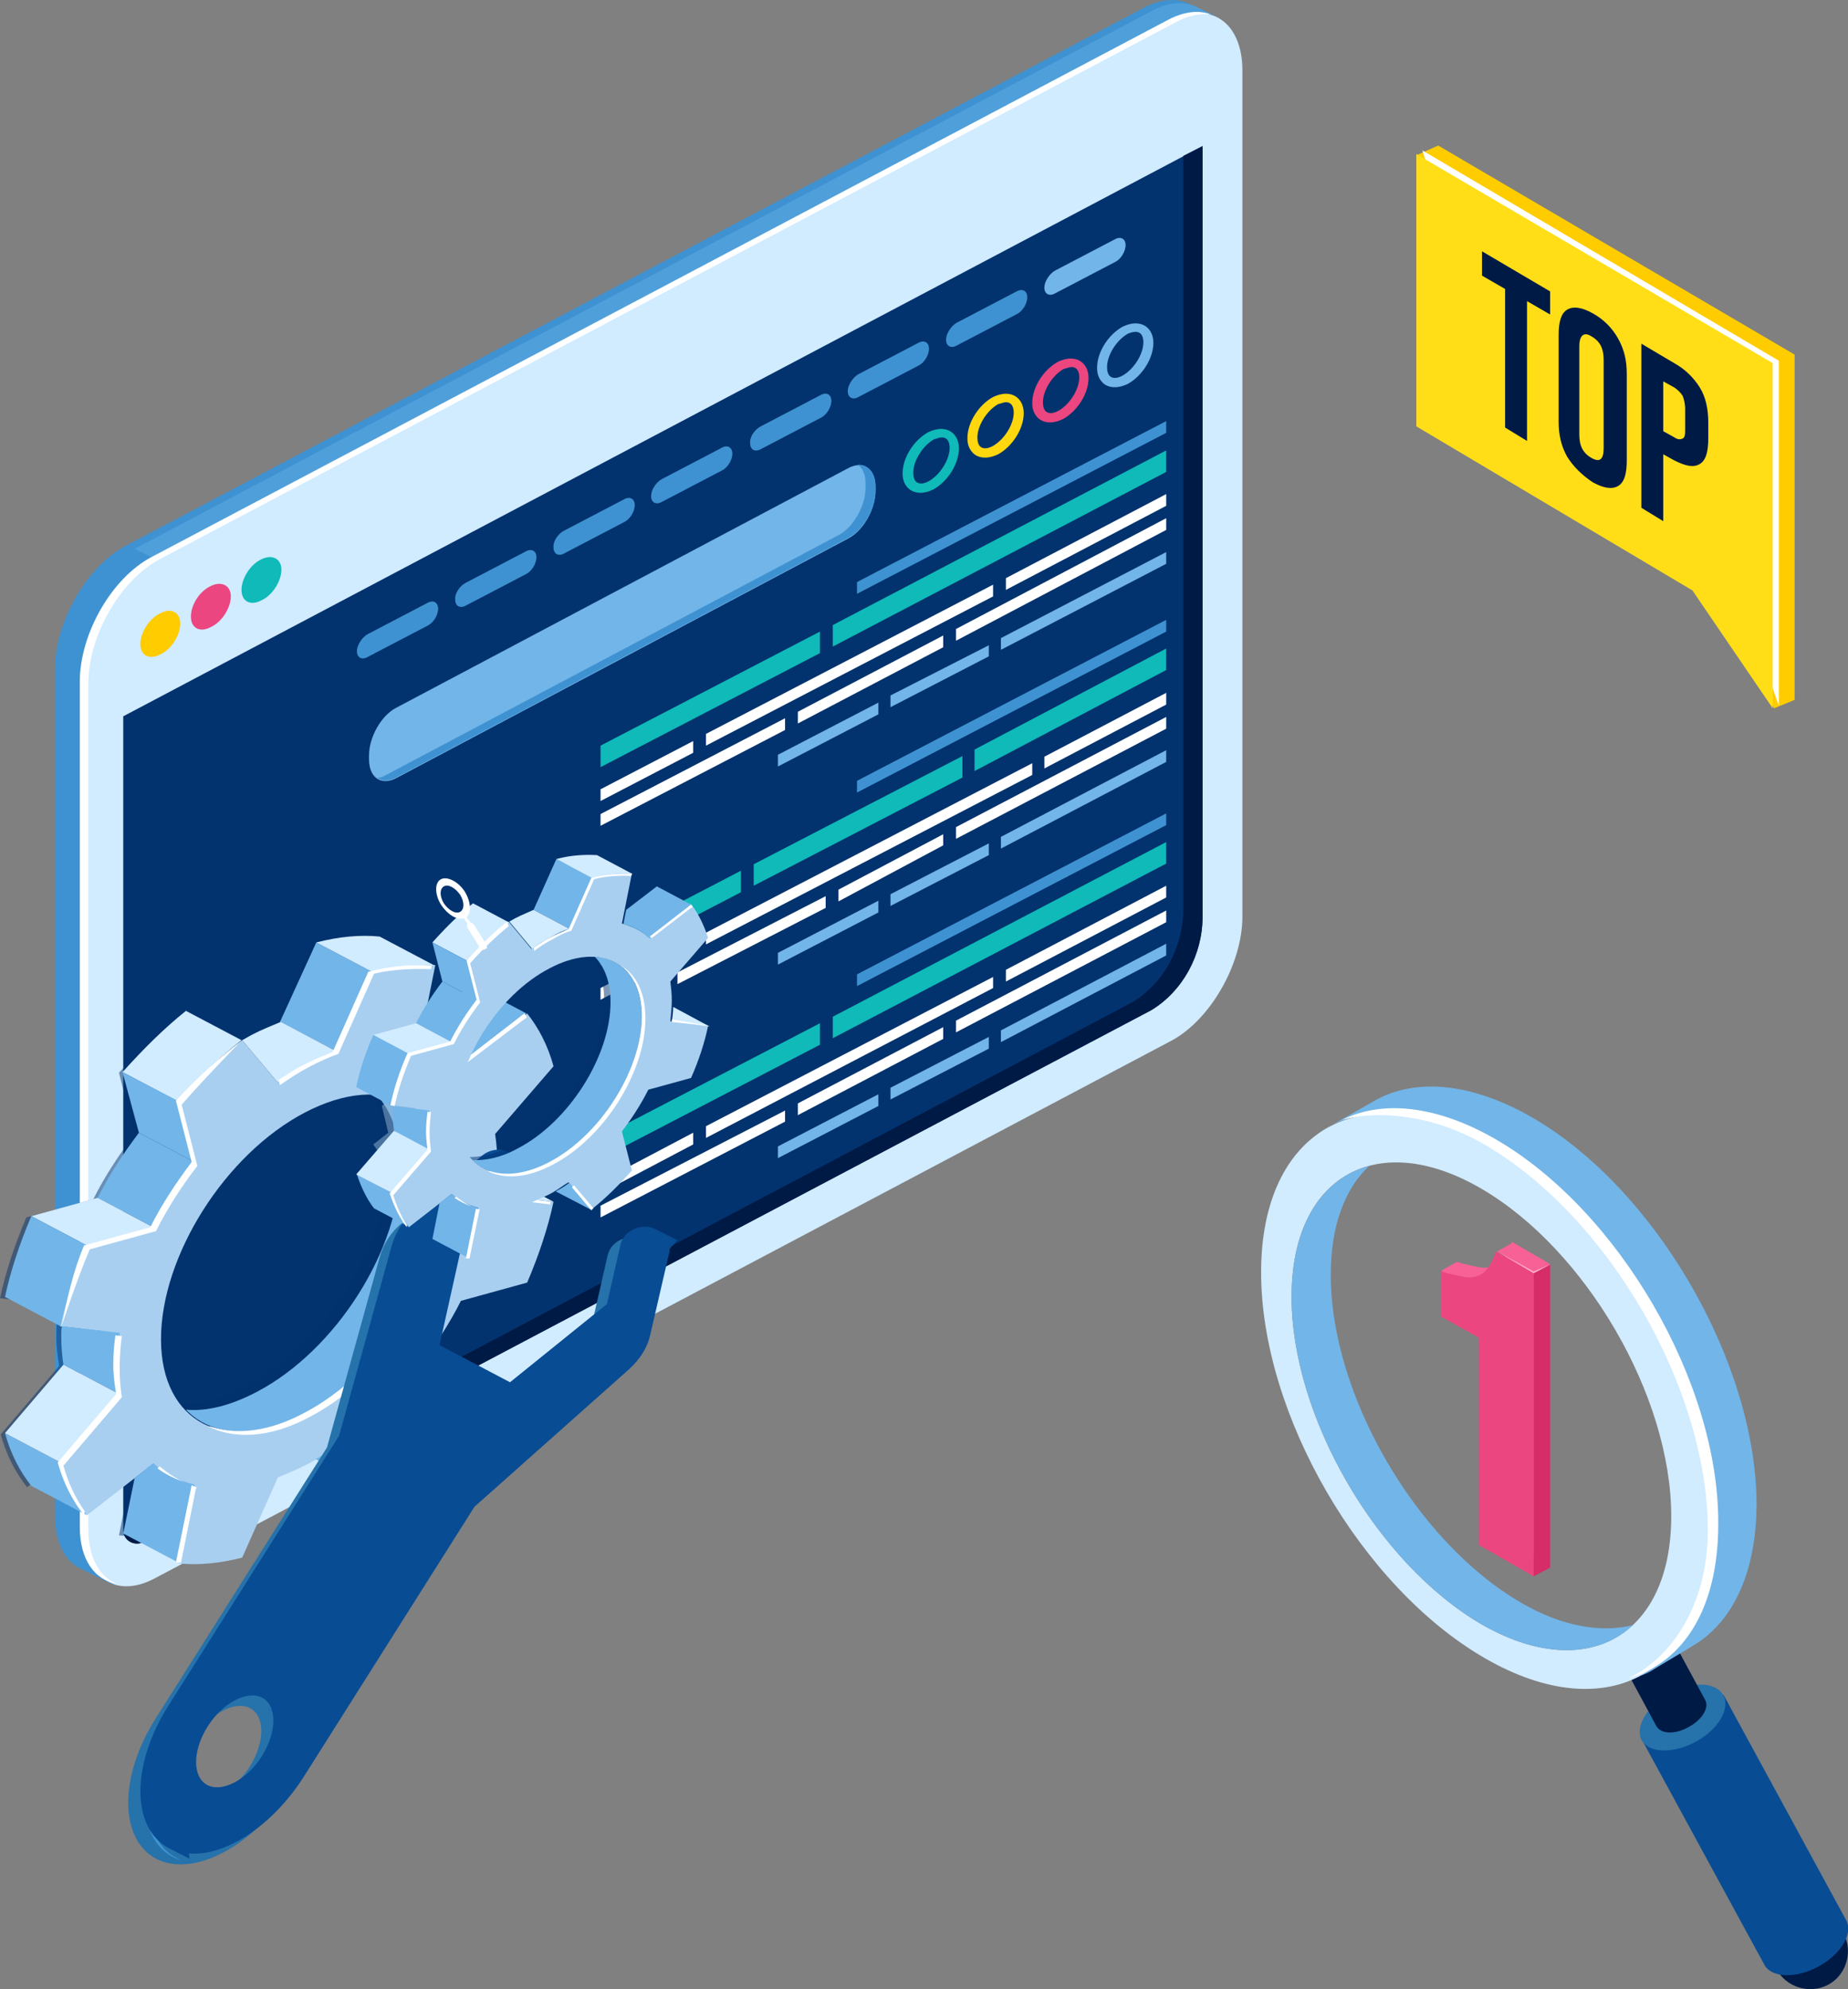 <svg width="381" height="410" viewBox="0 0 381 410" fill="none" xmlns="http://www.w3.org/2000/svg">
<rect x="0" y="0" width="381" height="410" fill="#808080" stroke="none"/>
<path d="M31.872 325.335L241.46 214.528C249.538 210.23 256.147 198.679 256.147 188.874V14.536C256.147 4.597 249.538 0.03 241.46 4.328L31.872 115.136C23.794 119.434 17.184 130.985 17.184 140.79V315.128C17.184 325.067 23.794 329.633 31.872 325.335Z" fill="#D1EBFF"/>
<path d="M25.997 112.451L235.731 1.643C238.963 -0.103 241.9 -0.372 244.397 0.434C244.691 0.568 250.419 3.255 250.713 3.389C248.216 2.314 244.984 2.449 241.606 4.329L31.872 115.137C23.794 119.435 17.184 130.852 17.184 140.791V315.129C17.184 321.307 19.681 325.336 23.647 326.545C23.353 326.545 22.912 326.411 22.325 326.142C22.178 326.008 16.009 323.053 15.862 322.919C13.072 321.173 11.309 317.412 11.309 312.308V138.105C11.309 128.165 17.919 116.615 25.997 112.451Z" fill="#3F92D1"/>
<path d="M27.759 113.121L237.347 2.313C240.578 0.567 243.516 0.299 246.013 1.105C246.306 1.239 250.419 3.254 250.713 3.388C248.216 2.313 244.984 2.448 241.606 4.328L31.872 115.136L27.759 113.121Z" fill="#4F9FDB"/>
<path d="M31.137 114.867L240.872 4.06C244.25 2.313 247.188 2.045 249.684 2.985C247.628 2.716 245.131 3.119 242.635 4.462L32.9 115.27C24.822 119.568 18.212 130.985 18.212 140.924V315.262C18.212 321.037 20.562 325.067 24.087 326.41C19.534 325.738 16.45 321.44 16.45 314.725V140.521C16.45 130.582 23.059 119.165 31.137 114.867Z" fill="white"/>
<path d="M247.922 30.116V189.008C247.922 196.798 243.81 204.32 237.347 208.215L29.962 317.68C29.815 317.68 29.815 317.814 29.668 317.814C27.759 318.754 25.409 317.545 25.409 315.531V147.64L247.922 30.116Z" fill="#03336E"/>
<path d="M25.703 316.337C25.85 316.202 25.997 316.202 25.997 316.202L233.382 206.603C239.844 202.842 243.956 195.187 243.956 187.396V32.131L247.922 30.116V189.008C247.922 196.798 243.81 204.32 237.347 208.215L29.962 317.68C29.815 317.68 29.815 317.814 29.668 317.814C28.053 318.62 26.143 317.948 25.703 316.337C25.703 316.471 25.703 316.471 25.703 316.337Z" fill="#001A46"/>
<path d="M37.159 128.567C37.159 130.851 35.396 133.806 33.047 134.88C30.843 136.089 28.934 135.149 28.934 132.731C28.934 130.448 30.697 127.493 33.047 126.418C35.25 125.21 37.159 126.15 37.159 128.567Z" fill="#FFCC00"/>
<path d="M47.587 122.926C47.587 125.21 45.824 128.164 43.474 129.239C41.271 130.448 39.362 129.508 39.362 127.09C39.362 124.672 41.124 121.852 43.474 120.777C45.678 119.703 47.587 120.643 47.587 122.926Z" fill="#EB4680"/>
<path d="M58.015 117.419C58.015 119.703 56.252 122.658 53.903 123.732C51.699 124.941 49.79 124.001 49.79 121.583C49.79 119.3 51.553 116.345 53.903 115.27C56.106 114.196 58.015 115.136 58.015 117.419Z" fill="#0FBAB8"/>
<path d="M217.519 55.77L229.857 49.323C231.032 48.651 232.06 49.189 232.06 50.532C232.06 51.875 231.032 53.487 229.857 54.024L217.519 60.471C216.344 61.142 215.316 60.605 215.316 59.262C215.316 58.053 216.344 56.441 217.519 55.77Z" fill="#72B5E8"/>
<path d="M197.251 66.515L209.588 60.068C210.763 59.396 211.791 59.934 211.791 61.277C211.791 62.62 210.763 64.232 209.588 64.769L197.251 71.216C196.076 71.887 195.048 71.35 195.048 70.007C195.048 68.798 196.076 67.186 197.251 66.515Z" fill="#3F92D1"/>
<path d="M176.982 77.126L189.32 70.679C190.495 70.007 191.523 70.544 191.523 71.888C191.523 73.231 190.495 74.842 189.32 75.38L176.982 81.827C175.807 82.498 174.779 81.961 174.779 80.618C174.779 79.409 175.807 77.797 176.982 77.126Z" fill="#3F92D1"/>
<path d="M156.861 87.871L169.198 81.424C170.373 80.752 171.401 81.289 171.401 82.632C171.401 83.976 170.373 85.587 169.198 86.125L156.861 92.572C155.686 93.243 154.657 92.706 154.657 91.363C154.511 90.154 155.539 88.542 156.861 87.871Z" fill="#3F92D1"/>
<path d="M136.445 98.75L148.783 92.303C149.958 91.632 150.986 92.169 150.986 93.512C150.986 94.855 149.958 96.467 148.783 97.004L136.445 103.451C135.27 104.123 134.242 103.585 134.242 102.242C134.242 100.899 135.27 99.422 136.445 98.75ZM116.324 109.361L128.661 102.914C129.836 102.242 130.864 102.779 130.864 104.123C130.864 105.466 129.836 107.077 128.661 107.615L116.324 114.062C115.149 114.733 114.12 114.196 114.12 112.853C113.974 111.644 115.002 110.032 116.324 109.361ZM96.055 120.106L108.392 113.659C109.567 112.987 110.596 113.524 110.596 114.868C110.596 116.211 109.567 117.822 108.392 118.36L96.055 124.807C94.88 125.478 93.852 124.941 93.852 123.598C93.705 122.389 94.733 120.777 96.055 120.106ZM75.787 130.716L88.124 124.269C89.299 123.598 90.327 124.135 90.327 125.478C90.327 126.821 89.299 128.433 88.124 128.97L75.787 135.417C74.612 136.089 73.584 135.552 73.584 134.209C73.584 133 74.612 131.388 75.787 130.716Z" fill="#3F92D1"/>
<path d="M183.592 145.759V143.342L203.86 133V135.283L183.592 145.759Z" fill="#72B5E8"/>
<path d="M240.431 86.796V89.214L176.688 122.389V119.971L240.431 86.796Z" fill="#3F92D1"/>
<path d="M197.104 129.642L240.431 106.809V109.226L197.104 132.06V129.642Z" fill="white"/>
<path d="M171.695 128.836L240.431 92.84V97.272L171.695 133.268V128.836Z" fill="#0FBAB8"/>
<path d="M207.385 119.165L240.431 101.839V104.257L207.385 121.583V119.165Z" fill="white"/>
<path d="M204.741 120.509V122.926L145.551 153.684V151.266L204.741 120.509Z" fill="white"/>
<path d="M194.46 130.985V133.403L164.498 149.117V146.7L194.46 130.985Z" fill="white"/>
<path d="M169.051 134.612L123.814 158.116V153.684L169.051 130.179V134.612Z" fill="#0FBAB8"/>
<path d="M142.908 155.161L123.814 165.1V162.683L142.908 152.744V155.161Z" fill="white"/>
<path d="M161.854 150.46L123.814 170.204V167.787L161.854 148.043V150.46Z" fill="white"/>
<path d="M206.357 131.522L240.431 113.793V116.211L206.357 133.94V131.522Z" fill="#72B5E8"/>
<path d="M181.095 147.237L160.386 157.982V155.564L181.095 144.819V147.237Z" fill="#72B5E8"/>
<path d="M183.592 186.725V184.307L203.86 173.831V176.248L183.592 186.725Z" fill="#72B5E8"/>
<path d="M240.431 127.761V130.179L176.688 163.354V160.937L240.431 127.761Z" fill="#3F92D1"/>
<path d="M197.104 170.473L240.431 147.774V150.192L197.104 172.891V170.473Z" fill="white"/>
<path d="M200.923 154.49L240.431 133.671V138.104L200.923 158.922V154.49Z" fill="#0FBAB8"/>
<path d="M215.316 155.967L240.431 142.804V145.222L215.316 158.385V155.967Z" fill="white"/>
<path d="M212.819 157.31V159.728L145.551 194.649V192.232L212.819 157.31Z" fill="white"/>
<path d="M194.46 171.95V174.234L172.87 185.785V183.367L194.46 171.95Z" fill="white"/>
<path d="M142.908 195.992L123.814 206.066V203.648L142.908 193.575V195.992Z" fill="white"/>
<path d="M170.226 187.128L139.676 202.842V200.425L170.226 184.71V187.128Z" fill="white"/>
<path d="M206.357 172.488L240.431 154.624V157.042L206.357 174.905V172.488Z" fill="#72B5E8"/>
<path d="M181.095 188.068L160.386 198.813V196.395L181.095 185.65V188.068Z" fill="#72B5E8"/>
<path d="M155.392 178.129L198.426 155.833V160.265L155.392 182.561V178.129Z" fill="#0FBAB8"/>
<path d="M152.748 179.472V183.904L123.814 198.947V194.515L152.748 179.472Z" fill="#0FBAB8"/>
<path d="M183.592 226.616V224.198L203.86 213.722V216.139L183.592 226.616Z" fill="#72B5E8"/>
<path d="M240.431 167.652V170.07L176.688 203.245V200.828L240.431 167.652Z" fill="#3F92D1"/>
<path d="M197.104 210.364L240.431 187.665V190.083L197.104 212.781V210.364Z" fill="white"/>
<path d="M171.695 209.558L240.431 173.562V177.994L171.695 213.99V209.558Z" fill="#0FBAB8"/>
<path d="M207.385 199.887L240.431 182.561V184.979L207.385 202.305V199.887Z" fill="white"/>
<path d="M204.741 201.365V203.648L145.551 234.54V232.122L204.741 201.365Z" fill="white"/>
<path d="M194.46 211.707V214.125L164.498 229.839V227.421L194.46 211.707Z" fill="white"/>
<path d="M169.051 215.333L123.814 238.838V234.406L169.051 210.901V215.333Z" fill="#0FBAB8"/>
<path d="M142.908 235.883L123.814 245.957V243.539L142.908 233.466V235.883Z" fill="white"/>
<path d="M161.854 231.182L123.814 250.926V248.509L161.854 228.899V231.182Z" fill="white"/>
<path d="M206.357 212.378L240.431 194.515V196.933L206.357 214.796V212.378Z" fill="#72B5E8"/>
<path d="M181.095 227.959L160.386 238.704V236.286L181.095 225.541V227.959Z" fill="#72B5E8"/>
<path d="M81.662 160.4L174.926 110.973C178.01 109.361 180.507 104.928 180.507 101.168V100.362C180.507 96.601 178.01 94.855 174.926 96.467L81.662 145.894C78.577 147.506 76.08 151.938 76.08 155.699V156.505C76.08 160.265 78.577 162.011 81.662 160.4Z" fill="#72B5E8"/>
<path d="M79.605 159.728L172.87 110.301C175.954 108.689 178.451 104.257 178.451 100.496V99.69C178.451 97.81 177.863 96.467 176.835 95.795C178.892 95.661 180.507 97.407 180.507 100.227V101.033C180.507 104.794 178.01 109.226 174.926 110.838L81.662 160.265C80.046 161.071 78.724 161.071 77.696 160.265C78.283 160.399 78.871 160.131 79.605 159.728Z" fill="#3F92D1"/>
<path d="M229.857 79.812C230.738 79.812 231.619 79.543 232.5 79.14C235.438 77.529 237.788 73.902 237.788 70.679C237.788 68.261 236.319 66.649 234.116 66.649C233.235 66.649 232.353 66.918 231.472 67.321C228.535 68.933 226.185 72.559 226.185 75.783C226.185 76.991 226.479 77.932 227.213 78.737C227.8 79.409 228.682 79.812 229.857 79.812ZM234.116 68.395C235.585 68.395 235.731 69.873 235.731 70.544C235.731 72.962 233.822 76.051 231.472 77.394C230.297 78.066 229.269 78.066 228.682 77.394C228.388 76.991 228.241 76.454 228.241 75.648C228.241 73.231 230.15 70.141 232.5 68.798C233.088 68.53 233.675 68.395 234.116 68.395Z" fill="#72B5E8"/>
<path d="M216.491 87.065C217.372 87.065 218.254 86.796 219.135 86.393C222.072 84.781 224.422 81.155 224.422 77.932C224.422 75.514 222.954 73.902 220.75 73.902C219.869 73.902 218.988 74.171 218.107 74.574C215.169 76.186 212.819 79.812 212.819 83.035C212.819 84.244 213.113 85.184 213.847 85.99C214.435 86.662 215.463 87.065 216.491 87.065ZM220.897 75.648C222.366 75.648 222.513 77.126 222.513 77.797C222.513 80.215 220.604 83.304 218.254 84.647C217.079 85.319 216.051 85.319 215.463 84.647C215.169 84.244 215.022 83.707 215.022 82.901C215.022 80.484 216.932 77.394 219.282 76.051C219.869 75.917 220.457 75.648 220.897 75.648Z" fill="#EB4680"/>
<path d="M203.126 94.318C204.007 94.318 204.888 94.049 205.769 93.646C208.707 92.034 211.057 88.408 211.057 85.184C211.057 82.767 209.588 81.155 207.385 81.155C206.504 81.155 205.623 81.424 204.741 81.827C201.804 83.438 199.454 87.065 199.454 90.288C199.454 91.497 199.748 92.437 200.482 93.243C201.069 93.915 201.951 94.318 203.126 94.318ZM207.385 82.901C208.854 82.901 209.001 84.379 209.001 85.05C209.001 87.468 207.091 90.557 204.741 91.9C203.566 92.572 202.538 92.572 201.951 91.9C201.657 91.497 201.51 90.96 201.51 90.154C201.51 87.736 203.419 84.647 205.769 83.304C206.357 83.17 206.944 82.901 207.385 82.901Z" fill="#FFD70F"/>
<path d="M189.76 101.571C190.641 101.571 191.523 101.302 192.404 100.899C195.341 99.287 197.691 95.661 197.691 92.437C197.691 90.02 196.223 88.408 194.02 88.408C193.138 88.408 192.257 88.677 191.376 89.079C188.438 90.691 186.088 94.318 186.088 97.541C186.088 98.75 186.382 99.69 187.116 100.496C187.704 101.168 188.732 101.571 189.76 101.571ZM194.166 90.154C195.635 90.154 195.782 91.632 195.782 92.303C195.782 94.721 193.873 97.81 191.523 99.153C190.348 99.825 189.32 99.825 188.732 99.153C188.438 98.75 188.291 98.213 188.291 97.407C188.291 94.989 190.201 91.9 192.551 90.557C193.138 90.423 193.579 90.154 194.166 90.154Z" fill="#0FBAB8"/>
<path opacity="0.5" d="M11.603 275.506C11.603 273.357 11.75 271.208 12.044 268.924L0 267.581C1.175 262.074 3.084 256.433 5.434 250.926L19.24 247.166C21.59 242.465 24.528 238.032 27.759 233.734L24.528 221.109C28.64 216.542 32.9 212.244 37.599 208.484L44.943 217.214C46.853 215.871 48.909 214.528 50.965 213.453C53.021 212.379 55.077 211.573 56.987 210.767L64.331 194.246C69.03 193.038 73.437 192.635 77.402 193.038L74.171 209.155C77.402 209.961 80.34 211.438 82.69 213.587L96.349 202.977C98.699 205.932 100.608 209.558 101.783 213.856L89.74 227.959C90.033 229.839 90.18 231.854 90.18 234.003C90.18 236.152 90.033 238.301 89.74 240.584L101.783 241.927C100.608 247.434 98.699 253.075 96.349 258.582L82.69 262.343C80.34 267.044 77.402 271.476 74.171 275.774L77.402 288.4C73.29 292.966 69.03 297.264 64.331 301.025L56.987 292.295C55.077 293.638 53.021 294.981 50.965 296.055C48.909 297.13 46.853 297.936 44.943 298.742L37.599 315.262C32.9 316.471 28.493 316.874 24.528 316.471L27.759 300.353C24.528 299.548 21.59 298.07 19.24 295.921L5.581 306.532C3.231 303.577 1.322 299.95 0.147 295.652L12.191 281.55C11.897 279.535 11.603 277.655 11.603 275.506ZM50.524 285.579C66.974 276.983 80.193 256.03 80.193 238.838C80.193 221.646 66.974 214.796 50.524 223.392C34.075 231.988 20.856 252.941 20.856 270.133C20.856 287.325 34.221 294.309 50.524 285.579Z" fill="#03336E"/>
<path d="M52.874 286.922C69.324 278.326 82.543 257.373 82.543 240.181C82.543 233.869 80.633 228.899 77.549 225.541C86.508 226.079 92.677 233.063 92.677 244.614C92.677 261.806 79.458 282.758 63.009 291.354C52.727 296.727 43.621 296.055 38.334 290.549C42.593 290.952 47.44 289.743 52.874 286.922Z" fill="#72B5E8"/>
<path d="M23.94 281.281C23.94 279.132 24.087 276.983 24.381 274.7L12.337 273.357C13.512 267.85 15.422 262.209 17.772 256.702L31.431 252.941C33.781 248.24 36.718 243.808 39.95 239.51L36.865 227.019C40.978 222.452 45.237 218.154 49.937 214.393L57.281 223.124C59.19 221.781 61.246 220.437 63.302 219.363C65.359 218.288 67.415 217.483 69.324 216.677L76.668 200.156C81.368 198.947 85.774 198.544 89.74 198.947L86.508 215.065C89.74 215.871 92.677 217.348 95.027 219.497L108.686 208.886C111.036 211.841 112.945 215.468 114.12 219.766L102.077 233.734C102.371 235.615 102.517 237.629 102.517 239.778C102.517 241.927 102.371 244.076 102.077 246.36L114.12 247.703C112.945 253.21 111.036 258.851 108.686 264.358L95.027 268.118C92.677 272.819 89.74 277.252 86.508 281.55L89.74 294.175C85.627 298.742 81.368 303.04 76.668 306.8L69.324 298.07C67.415 299.413 65.359 300.756 63.302 301.831C61.246 302.905 59.19 303.711 57.281 304.517L49.937 321.038C45.237 322.246 40.831 322.649 36.865 322.246L40.096 306.129C36.865 305.323 33.928 303.846 31.578 301.697L17.919 312.307C15.569 309.352 13.659 305.726 12.484 301.428L24.528 287.325C24.234 285.445 23.94 283.43 23.94 281.281ZM62.862 291.489C79.311 282.893 92.53 261.94 92.53 244.748C92.53 227.556 79.311 220.706 62.862 229.302C46.412 237.898 33.193 258.851 33.193 276.043C33.193 293.235 46.559 300.085 62.862 291.489Z" fill="#A8CFF0"/>
<path d="M57.721 210.632L65.212 194.246L76.668 200.29L69.324 216.677L57.721 210.632Z" fill="#72B5E8"/>
<path d="M69.324 216.677C67.415 217.348 65.359 218.288 63.302 219.363C61.246 220.437 59.19 221.781 57.281 223.124L49.937 214.393C49.937 214.393 51.112 213.722 51.846 213.319C53.903 212.244 55.959 211.438 57.868 210.633L69.324 216.677Z" fill="#D1EBFF"/>
<path d="M65.212 194.246C69.912 193.038 74.318 192.635 78.283 193.038L89.74 199.082C85.627 198.679 81.368 199.082 76.668 200.29L65.212 194.246Z" fill="#D1EBFF"/>
<path d="M25.262 220.975C29.375 216.408 33.634 212.11 38.334 208.349L49.79 214.393C45.09 218.154 40.684 222.318 36.718 227.019L25.262 220.975Z" fill="#D1EBFF"/>
<path d="M36.865 227.019L40.096 239.51L28.64 233.466L25.262 220.975L36.865 227.019Z" fill="#72B5E8"/>
<path d="M40.096 239.51C36.865 243.673 33.928 248.24 31.578 252.941L20.122 246.897C22.472 242.196 25.409 237.764 28.64 233.466L40.096 239.51Z" fill="#72B5E8"/>
<path d="M31.578 252.941L17.919 256.702L6.462 250.658L20.122 246.897L31.578 252.941Z" fill="#D1EBFF"/>
<path d="M17.919 256.702C15.569 262.209 13.659 267.715 12.484 273.357L1.028 267.312C2.203 261.806 4.112 256.165 6.462 250.658L17.919 256.702Z" fill="#72B5E8"/>
<path d="M86.508 215.065L87.389 210.364L97.083 202.842L108.539 208.886L94.88 219.497C92.53 217.348 89.74 215.871 86.508 215.065Z" fill="#72B5E8"/>
<path d="M12.484 301.428C13.659 305.592 15.569 309.352 17.919 312.307L6.462 306.263C4.112 303.308 2.203 299.682 1.028 295.384L12.484 301.428Z" fill="#72B5E8"/>
<path d="M13.072 281.281C12.778 279.401 12.631 277.386 12.631 275.237C12.631 274.565 12.631 273.894 12.778 273.357L24.675 274.7C24.381 276.983 24.234 279.132 24.234 281.281C24.234 283.43 24.381 285.445 24.675 287.325L13.072 281.281Z" fill="#72B5E8"/>
<path d="M24.528 287.325L12.484 301.428L1.028 295.384L13.072 281.281L24.528 287.325Z" fill="#D1EBFF"/>
<path d="M31.578 301.562C33.928 303.711 36.865 305.189 40.096 305.995L36.865 322.112L25.409 316.068L27.759 304.651L31.578 301.562Z" fill="#72B5E8"/>
<path d="M102.517 241.524L114.12 247.703L102.077 246.36C102.224 244.748 102.371 243.136 102.517 241.524Z" fill="#D1EBFF"/>
<path d="M69.324 298.07L76.668 306.8L65.065 300.756C66.534 299.95 67.855 299.01 69.324 298.07Z" fill="#72B5E8"/>
<path d="M101.93 246.225L113.533 247.703C113.533 247.837 113.386 248.106 113.386 248.24L103.546 247.031C103.399 246.897 101.783 246.494 101.93 246.225Z" fill="white"/>
<path d="M37.453 227.69L40.684 240.316C37.453 244.479 34.515 249.046 32.165 253.747L18.506 257.508C16.156 262.88 12.631 273.491 12.631 273.491C13.806 267.984 14.981 262.209 17.331 256.702L30.99 252.941C33.34 248.24 36.278 243.808 39.509 239.51L36.278 226.884C40.39 222.318 45.237 218.02 49.937 214.393C49.79 214.393 41.271 223.258 37.453 227.69Z" fill="white"/>
<path d="M62.715 291.22C79.165 282.624 92.383 261.671 92.383 244.479C92.383 236.824 89.74 231.317 85.48 228.228C90.474 231.182 93.558 236.958 93.558 245.285C93.558 262.477 80.34 283.43 63.89 292.026C55.665 296.458 48.174 296.727 42.74 293.906C43.181 294.041 43.621 294.041 43.915 294.175C49.203 295.787 55.665 294.981 62.715 291.22Z" fill="white"/>
<path d="M37.893 305.457C35.984 304.786 34.075 303.846 32.459 302.637L32.9 302.234C34.515 303.577 36.131 304.651 37.893 305.457Z" fill="white"/>
<path d="M95.321 219.766C95.761 219.766 95.321 219.363 94.88 219.094L108.099 208.886C108.539 209.424 108.833 209.827 108.246 209.961L95.321 219.766Z" fill="white"/>
<path d="M40.39 306.8L37.306 322.112C37.599 322.112 37.012 322.112 36.278 321.978L39.509 306.129C40.096 306.398 40.831 306.532 40.39 306.8Z" fill="white"/>
<path d="M23.353 281.281C23.353 279.266 23.5 277.252 23.794 275.237L25.115 275.371C24.822 277.655 24.675 279.804 24.675 281.953C24.675 284.102 24.822 286.116 25.115 287.997L13.072 302.099C14.1 305.726 15.569 308.815 17.478 311.501L17.331 312.307C14.981 309.352 13.072 305.726 11.897 301.428L23.94 287.325C23.647 285.445 23.353 283.43 23.353 281.281Z" fill="white"/>
<path d="M77.108 200.693L69.765 217.214C67.855 217.885 65.799 218.826 63.743 219.9C61.687 220.975 59.63 222.318 57.721 223.661L57.427 222.586C59.19 221.512 60.806 220.303 62.568 219.497C64.624 218.423 66.68 217.617 68.59 216.811L75.933 200.29C80.633 199.082 85.04 198.679 89.005 199.082L88.858 199.753C85.48 199.619 80.927 199.753 77.108 200.693Z" fill="white"/>
<path d="M70.646 298.876L76.815 306.129C76.521 306.398 76.374 306.532 76.08 306.8L69.912 299.413C70.058 299.145 70.352 299.01 70.646 298.876Z" fill="white"/>
<path d="M102.811 239.778C105.896 241.39 106.189 245.151 103.693 247.3L93.411 255.627L87.977 279.401L102.518 287.056L122.492 270.939L125.283 258.716C126.017 255.627 129.836 254.015 132.773 255.627C134.683 256.567 135.711 258.716 135.27 260.597L131.452 277.117C130.864 279.938 129.248 282.355 127.045 284.37L95.174 312.71L59.924 368.45C52.287 380.538 39.803 387.119 32.165 383.09C24.528 379.061 24.528 366.032 32.165 354.078L67.415 298.339L78.283 259.119C79.018 256.433 80.633 253.881 82.983 252.001L96.936 240.584C98.552 239.107 100.902 238.838 102.811 239.778ZM40.243 370.062C43.328 371.673 48.468 368.987 51.553 364.018C54.637 359.048 54.637 353.675 51.553 352.064C48.468 350.452 43.328 353.138 40.243 358.108C37.159 363.077 37.159 368.45 40.243 370.062Z" fill="#2672AB"/>
<path d="M55.224 352.064C55.518 352.064 55.665 352.198 55.959 352.332C59.043 353.944 59.043 359.317 55.959 364.286C52.874 369.256 47.734 371.942 44.65 370.33C47.734 371.136 52.287 368.584 55.224 364.018C58.309 359.048 58.309 353.675 55.224 352.064Z" fill="#1568BF"/>
<path d="M129.836 258.716L127.045 270.939L107.071 287.056L106.336 286.653L126.164 270.536L128.955 258.314C129.689 255.359 133.214 253.747 136.151 255.09C133.361 254.418 130.423 256.03 129.836 258.716Z" fill="#3F92D1"/>
<path d="M35.69 353.676L70.94 297.936L81.808 258.716C82.543 256.03 84.158 253.478 86.508 251.598L100.461 240.181C102.077 238.972 104.28 238.704 106.042 239.51C104.427 239.107 102.518 239.375 101.196 240.45L87.243 251.866C84.893 253.747 83.277 256.299 82.543 258.985L71.674 298.204L36.425 353.944C28.787 366.032 28.787 379.061 36.425 382.956C36.718 383.09 36.865 383.224 37.159 383.359C36.572 383.224 36.131 382.956 35.543 382.687C28.053 378.792 28.053 365.764 35.69 353.676Z" fill="#3F92D1"/>
<path d="M34.662 351.661L69.912 295.921L80.78 256.702C81.515 254.015 83.13 251.464 85.48 249.583L99.433 238.167C101.049 236.823 103.399 236.555 105.308 237.629L109.567 239.778L107.805 241.121C107.952 242.599 107.511 244.076 106.189 245.151L95.908 253.478L90.621 277.252L105.161 284.907L125.136 268.79L127.927 256.567C128.661 253.478 132.48 251.866 135.417 253.478L139.676 255.627L138.061 257.373C138.061 257.776 138.061 258.179 137.914 258.448L134.095 274.968C133.508 277.789 131.892 280.206 129.689 282.221L97.818 310.561L62.568 366.301C56.106 376.374 46.412 382.687 38.921 382.015L39.068 383.09L34.809 380.941C27.025 376.777 27.025 363.749 34.662 351.661ZM42.74 367.913C45.825 369.524 50.965 366.838 54.049 361.869C57.134 356.899 57.134 351.526 54.049 349.915C50.965 348.303 45.825 350.989 42.74 355.959C39.656 360.928 39.656 366.301 42.74 367.913Z" fill="#084C94"/>
<path opacity="0.5" d="M92.824 222.183L86.068 225.541L84.746 236.42L80.78 241.39L76.962 235.883L80.046 233.466L78.724 227.959L84.011 223.258L92.824 222.183Z" fill="#92B4D1"/>
<path opacity="0.5" d="M94.733 238.301C97.818 238.838 101.489 238.167 105.455 236.152C116.03 230.645 124.548 217.079 124.548 206.066C124.548 195.052 116.03 190.486 105.455 196.127C101.489 198.276 97.818 201.499 94.733 205.26V188.605C95.468 187.934 96.349 187.262 97.083 186.59L101.783 192.232C103.105 191.426 104.28 190.486 105.602 189.814C106.924 189.142 108.246 188.605 109.421 188.068L114.12 177.457C117.058 176.651 119.995 176.517 122.492 176.651L120.436 186.993C122.492 187.531 124.402 188.471 125.87 189.814L134.683 182.964C136.151 184.844 137.326 187.262 138.208 189.948L130.423 198.947C130.57 200.156 130.717 201.499 130.717 202.842C130.717 204.185 130.57 205.663 130.423 207.14L138.208 208.08C137.473 211.573 136.298 215.199 134.683 218.826L125.87 221.243C124.402 224.198 122.492 227.153 120.436 229.839L122.492 237.898C119.849 240.853 117.058 243.673 114.12 245.957L109.421 240.316C108.099 241.121 106.924 242.062 105.602 242.733C104.28 243.405 102.958 243.942 101.783 244.479L97.083 255.09C96.349 255.359 95.468 255.493 94.733 255.627V238.301Z" fill="#03336E"/>
<path d="M106.777 236.689C117.352 231.182 125.87 217.617 125.87 206.603C125.87 202.439 124.695 199.35 122.639 197.201C128.367 197.604 132.333 202.036 132.333 209.558C132.333 220.572 123.814 234.137 113.239 239.644C106.63 243.136 100.755 242.599 97.377 239.107C100.168 239.241 103.399 238.569 106.777 236.689Z" fill="#72B5E8"/>
<path d="M88.271 233.063C88.271 231.72 88.418 230.242 88.565 228.765L80.78 227.824C81.515 224.332 82.69 220.706 84.305 217.079L93.118 214.662C94.586 211.707 96.496 208.752 98.552 206.066L96.496 198.007C99.139 195.052 101.93 192.232 104.867 189.948L109.567 195.589C110.889 194.784 112.064 193.843 113.386 193.172C114.708 192.5 116.03 191.963 117.205 191.426L121.905 180.815C124.842 180.009 127.78 179.875 130.277 180.009L128.22 190.351C130.277 190.888 132.186 191.829 133.655 193.172L142.467 186.322C143.936 188.202 145.111 190.62 145.992 193.306L138.208 202.305C138.355 203.514 138.501 204.857 138.501 206.2C138.501 207.543 138.355 209.021 138.208 210.498L145.992 211.438C145.258 214.93 144.083 218.557 142.467 222.183L133.655 224.601C132.186 227.556 130.277 230.511 128.22 233.197L130.277 241.256C127.633 244.211 124.842 247.031 121.905 249.314L117.205 243.673C115.883 244.479 114.708 245.419 113.386 246.091C112.064 246.763 110.742 247.3 109.567 247.837L104.867 258.448C101.93 259.254 98.993 259.388 96.496 259.254L98.552 248.912C96.496 248.374 94.586 247.434 93.118 246.091L84.305 252.941C82.837 251.061 81.662 248.643 80.78 245.957L88.565 236.958C88.418 235.749 88.271 234.406 88.271 233.063ZM113.239 239.644C123.814 234.137 132.333 220.572 132.333 209.558C132.333 198.544 123.814 193.978 113.239 199.619C102.664 205.126 94.146 218.691 94.146 229.705C94.146 240.718 102.811 245.151 113.239 239.644Z" fill="#A8CFF0"/>
<path d="M110.008 187.531L114.708 177.054L122.199 180.815L117.352 191.426L110.008 187.531Z" fill="#72B5E8"/>
<path d="M117.352 191.426C116.03 191.829 114.855 192.366 113.533 193.172C112.211 193.843 110.889 194.649 109.714 195.589L105.014 189.948C105.014 189.948 105.749 189.545 106.189 189.277C107.511 188.605 108.833 188.068 110.008 187.531L117.352 191.426Z" fill="#D1EBFF"/>
<path d="M114.708 177.054C117.645 176.248 120.583 176.114 123.08 176.248L130.423 180.143C127.78 179.875 124.989 180.143 122.052 180.949L114.708 177.054Z" fill="#D1EBFF"/>
<path d="M89.152 194.246C91.796 191.291 94.586 188.471 97.524 186.188L104.867 190.083C101.93 192.5 98.993 195.186 96.496 198.141L89.152 194.246Z" fill="#D1EBFF"/>
<path d="M96.496 198.141L98.552 206.2L91.208 202.305L89.152 194.246L96.496 198.141Z" fill="#72B5E8"/>
<path d="M98.552 206.2C96.496 208.886 94.586 211.841 93.118 214.796L85.774 210.901C87.243 207.946 89.152 204.991 91.208 202.305L98.552 206.2Z" fill="#72B5E8"/>
<path d="M93.118 214.796L84.305 217.214L76.962 213.319L85.774 210.901L93.118 214.796Z" fill="#D1EBFF"/>
<path d="M84.305 217.214C82.837 220.706 81.662 224.332 80.78 227.959L73.437 224.064C74.171 220.571 75.346 216.945 76.962 213.319L84.305 217.214Z" fill="#72B5E8"/>
<path d="M128.514 190.486L129.102 187.531L135.417 182.695L142.761 186.59L133.948 193.44C132.333 191.963 130.57 190.889 128.514 190.486Z" fill="#72B5E8"/>
<path d="M80.927 245.957C81.662 248.643 82.837 251.061 84.452 252.941L77.109 249.046C75.64 247.166 74.465 244.748 73.584 242.062L80.927 245.957Z" fill="#72B5E8"/>
<path d="M81.221 233.063C81.074 231.854 80.927 230.511 80.927 229.168C80.927 228.765 80.927 228.362 80.927 227.959L88.565 228.899C88.418 230.376 88.271 231.72 88.271 233.197C88.271 234.54 88.418 235.883 88.565 237.092L81.221 233.063Z" fill="#72B5E8"/>
<path d="M88.565 236.958L80.927 245.957L73.437 242.062L81.221 233.063L88.565 236.958Z" fill="#D1EBFF"/>
<path d="M93.118 246.091C94.586 247.434 96.496 248.374 98.552 248.912L96.496 259.254L89.152 255.359L90.621 247.971L93.118 246.091Z" fill="#72B5E8"/>
<path d="M138.795 207.543L146.286 211.573L138.501 210.632C138.648 209.558 138.795 208.483 138.795 207.543Z" fill="#D1EBFF"/>
<path d="M117.352 243.808L122.052 249.449L114.561 245.554C115.589 245.016 116.47 244.479 117.352 243.808Z" fill="#72B5E8"/>
<path d="M96.936 198.544L98.993 206.603C96.936 209.289 95.027 212.244 93.558 215.199L84.746 217.617C83.277 221.109 82.102 224.467 81.368 227.959L80.487 227.825C81.221 224.332 82.396 220.706 84.011 217.08L92.824 214.662C94.293 211.707 96.202 208.752 98.258 206.066L96.202 198.007C98.846 195.052 101.636 192.232 104.574 189.948L104.867 190.889C102.077 193.172 99.433 195.724 96.936 198.544Z" fill="white"/>
<path d="M113.239 239.51C123.814 234.003 132.333 220.437 132.333 209.424C132.333 204.588 130.717 200.962 127.927 198.947C131.158 200.828 133.067 204.588 133.067 209.961C133.067 220.975 124.549 234.54 113.974 240.047C108.686 242.868 103.839 243.136 100.314 241.256C100.608 241.39 100.902 241.39 101.049 241.39C104.427 242.465 108.686 241.927 113.239 239.51Z" fill="white"/>
<path d="M97.23 248.643C95.908 248.24 94.733 247.568 93.705 246.897L93.999 246.628C95.027 247.434 96.055 248.106 97.23 248.643Z" fill="white"/>
<path d="M134.242 193.44C134.536 193.44 134.242 193.172 133.948 193.037L142.467 186.456C142.761 186.725 142.908 187.128 142.467 187.128L134.242 193.44Z" fill="white"/>
<path d="M98.846 249.449L96.79 259.388C97.083 259.388 96.496 259.388 96.055 259.388L98.111 249.18C98.699 249.18 99.139 249.314 98.846 249.449Z" fill="white"/>
<path d="M87.83 233.063C87.83 231.854 87.977 230.511 88.124 229.168H88.858C88.711 230.645 88.565 231.988 88.565 233.466C88.565 234.809 88.711 236.152 88.858 237.361L81.074 246.36C81.808 248.643 82.69 250.658 83.865 252.404V252.941C82.396 251.061 81.221 248.643 80.34 245.957L88.124 236.958C87.977 235.749 87.83 234.406 87.83 233.063Z" fill="white"/>
<path d="M122.492 181.218L117.792 191.829C116.47 192.232 115.295 192.769 113.974 193.575C112.652 194.246 111.33 195.052 110.155 195.992L110.008 195.321C111.036 194.649 112.211 193.843 113.386 193.306C114.708 192.635 116.03 192.097 117.205 191.56L121.905 180.949C124.842 180.144 127.78 180.009 130.277 180.144L130.13 180.546C127.927 180.412 124.989 180.546 122.492 181.218Z" fill="white"/>
<path d="M118.38 244.345L122.345 249.046C122.199 249.18 122.052 249.315 121.905 249.449L117.939 244.748C117.939 244.614 118.086 244.479 118.38 244.345Z" fill="white"/>
<path d="M146.286 211.438L138.501 210.632V210.095L146.286 211.438Z" fill="white"/>
<path d="M100.168 194.515L97.818 190.754C97.524 190.351 97.23 190.083 96.936 190.083L96.202 189.008C97.23 188.068 97.083 185.919 95.908 183.904C94.586 181.755 92.236 180.546 90.915 181.218C89.593 181.89 89.593 184.307 90.915 186.456C92.236 188.471 94.146 189.68 95.615 189.277L96.349 190.351C96.202 190.62 96.202 191.023 96.496 191.426L98.846 195.186C99.139 195.724 99.58 195.858 99.874 195.724L100.314 195.455C100.461 195.589 100.461 195.052 100.168 194.515ZM94.88 187.934C93.999 188.471 92.53 187.665 91.502 186.188C90.621 184.71 90.621 183.233 91.502 182.695C92.383 182.158 93.852 182.964 94.88 184.441C95.761 185.919 95.761 187.396 94.88 187.934Z" fill="white"/>
<path d="M296.514 86.371L353.698 119.944L365.736 146L370 144.246V73.093L296.514 30L292 32.004L296.514 86.371Z" fill="#FFCC00"/>
<path d="M364.733 75.598L294.257 34.259L293.254 31.002L366.74 74.346V145.499L364.733 139.737V75.598Z" fill="white"/>
<path d="M292 87.875L348.932 121.697L365.486 146V74.847L292 31.754V87.875Z" fill="#FFDE17"/>
<path d="M310.309 59.564L305.543 56.808V51.797L319.588 60.065V64.825L314.823 62.069V90.881L310.309 88.125V59.564Z" fill="#001A46"/>
<path d="M323.1 94.138C321.846 91.883 321.344 89.628 321.344 86.873V69.084C321.344 66.328 321.846 64.574 323.1 63.823C324.354 63.071 326.109 63.322 328.367 64.574C330.624 65.827 332.379 67.581 333.633 69.836C334.887 72.091 335.389 74.346 335.389 77.101V94.89C335.389 97.646 334.887 99.4 333.633 100.151C332.379 100.903 330.624 100.652 328.367 99.4C326.109 97.896 324.354 96.142 323.1 94.138ZM330.624 92.384V74.095C330.624 71.84 329.871 70.337 328.116 69.335C326.611 68.332 325.608 69.084 325.608 71.339V89.628C325.608 91.883 326.36 93.386 328.116 94.389C329.871 95.391 330.624 94.639 330.624 92.384Z" fill="#001A46"/>
<path d="M338.399 70.838L345.17 74.847C347.428 76.099 349.183 77.853 350.437 79.857C351.691 81.862 352.193 84.367 352.193 87.123V90.38C352.193 93.136 351.691 94.89 350.437 95.641C349.183 96.393 347.678 96.142 345.17 94.89L342.913 93.637V107.417L338.399 104.661V70.838ZM345.17 90.129C345.923 90.63 346.424 90.63 346.926 90.38C347.428 90.129 347.428 89.378 347.428 88.376V84.367C347.428 83.114 347.177 82.363 346.926 81.611C346.424 80.859 345.923 80.358 345.17 79.857L342.913 78.605V88.877L345.17 90.129Z" fill="#001A46"/>
<g clip-path="url(#clip0)">
<path d="M380.102 398.51C382.077 402.28 380.641 407.128 376.871 409.102C373.101 411.077 368.254 409.641 366.279 405.871C364.304 402.1 365.74 397.253 369.51 395.278C373.28 393.303 377.948 394.739 380.102 398.51Z" fill="#001A46"/>
<path d="M355.328 349.317L338.453 358.473L363.766 404.973C365.202 407.666 370.228 407.846 374.896 405.332C379.564 402.819 382.077 398.51 380.641 395.817L355.328 349.317Z" fill="#084C94"/>
<path d="M355.328 349.496C356.764 352.189 354.251 356.498 349.583 359.012C344.915 361.525 339.889 361.346 338.453 358.653C337.016 355.959 339.53 351.651 344.197 349.137C348.865 346.444 353.892 346.624 355.328 349.496Z" fill="#2672AB"/>
<path d="M344.377 337.108L334.323 342.494L341.504 355.78C342.402 357.396 345.274 357.575 348.147 355.96C350.84 354.523 352.455 352.01 351.558 350.394L344.377 337.108Z" fill="#001A46"/>
<path d="M315.832 230.284C303.266 223.102 291.955 222.205 283.697 226.693C283.518 226.873 271.49 233.515 271.131 234.054C279.568 227.591 292.135 227.77 306.138 235.849C331.631 250.571 352.276 286.12 352.276 315.384C352.276 330.286 346.89 340.699 338.273 345.367C338.812 345.187 339.709 344.828 340.607 344.29C340.786 344.11 349.045 339.263 349.224 339.083C357.303 334.236 362.15 324.002 362.15 309.819C361.97 280.734 341.325 245.006 315.832 230.284Z" fill="#72B5E8"/>
<path d="M306.138 235.849C280.645 221.127 260 232.977 260 262.241C260 291.506 280.645 327.054 306.138 341.776C331.631 356.498 352.276 344.649 352.276 315.564C352.276 286.479 331.631 250.571 306.138 235.849ZM305.42 334.774C283.877 322.207 266.283 292.044 266.283 267.268C266.283 242.492 283.877 232.438 305.42 245.006C326.963 257.573 344.556 287.736 344.556 312.512C344.556 337.288 326.963 347.162 305.42 334.774Z" fill="#D1EBFF"/>
<path d="M313.499 330.286C291.955 317.718 274.362 287.556 274.362 262.78C274.362 252.726 277.234 245.006 282.261 240.338C272.567 242.851 266.283 252.546 266.283 267.268C266.283 292.044 283.877 322.207 305.42 334.774C318.166 342.135 329.656 341.597 336.657 334.954C330.194 336.57 322.116 335.313 313.499 330.286Z" fill="#72B5E8"/>
<path d="M308.292 234.772C296.085 227.77 284.954 226.693 276.696 230.823C284.415 228.668 295.726 229.925 305.958 235.85C331.451 250.572 352.096 286.12 352.096 315.384C352.096 330.645 344.736 341.597 335.76 345.906C347.07 342.674 354.251 331.543 354.251 314.128C354.43 285.043 333.785 249.494 308.292 234.772Z" fill="white"/>
<path d="M308.113 273.732L297.162 261.882L300.393 260.087C300.393 260.087 302.009 260.625 303.984 260.985C305.958 261.523 307.574 261.344 308.651 260.625C309.908 259.907 310.806 258.291 311.703 255.958L319.423 260.446V322.925L307.933 316.282V273.732H308.113Z" fill="#F76195"/>
<path d="M304.881 275.707L297.162 271.398V262.062C297.162 262.062 298.777 262.6 300.752 262.959C302.727 263.498 304.343 263.318 305.42 262.6C306.677 261.882 307.574 260.266 308.472 257.932L316.191 262.421V324.9L304.881 318.436V275.707Z" fill="#EB4680"/>
<path d="M316.191 324.9L319.602 323.104V260.625L316.191 262.421V324.9Z" fill="#D62D69"/>
<path d="M311.883 256.137L308.651 257.932L316.191 262.421L319.602 260.626L311.883 256.137Z" fill="#F76195"/>
<path opacity="0.5" d="M316.191 262.062L308.651 257.932L316.191 262.421L319.602 260.625L316.191 262.062Z" fill="white"/>
</g>
<defs>
<clipPath id="clip0">
<rect width="121" height="186" fill="white" transform="translate(260 224)"/>
</clipPath>
</defs>
</svg>
